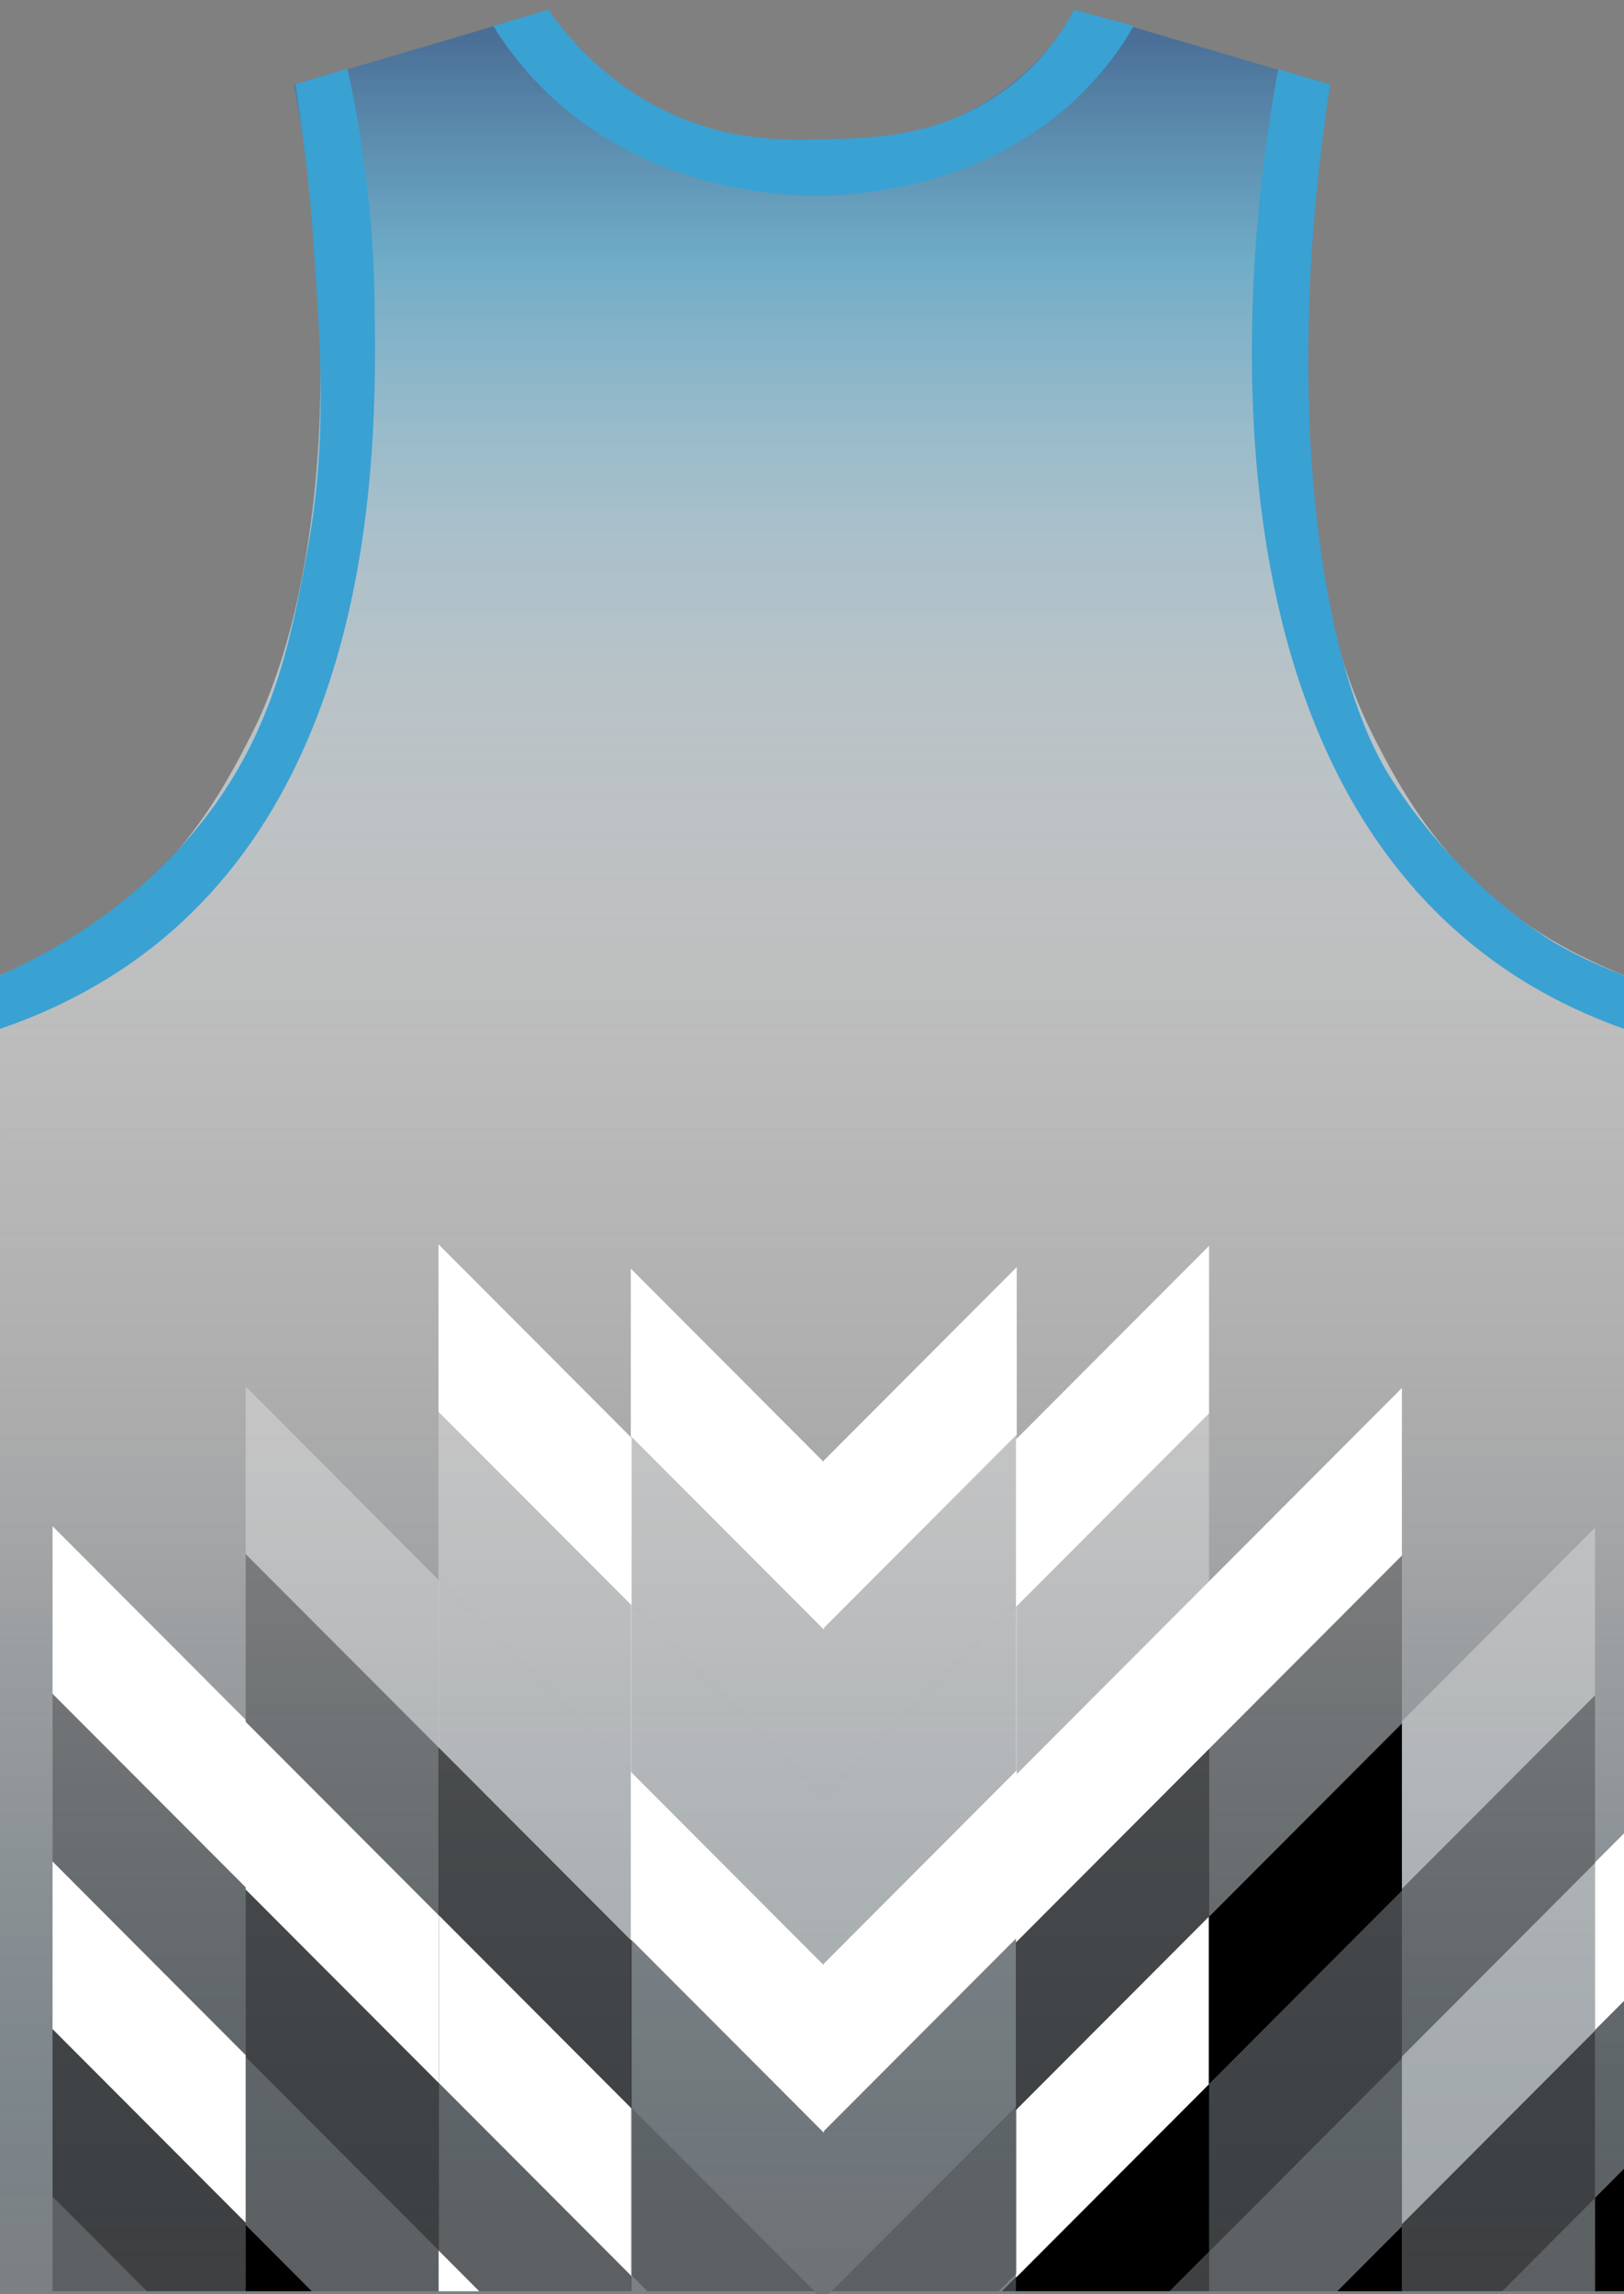 <?xml version="1.0" encoding="utf-8"?>
<!-- Generator: Adobe Illustrator 19.1.0, SVG Export Plug-In . SVG Version: 6.00 Build 0)  -->
<svg version="1.1" id="Layer_1" xmlns="http://www.w3.org/2000/svg" xmlns:xlink="http://www.w3.org/1999/xlink" x="0px" y="0px"
	 viewBox="0 0 500 706" style="enable-background:new 0 0 500 706;" xml:space="preserve">
<rect x="0" y="0" width="500" height="706" fill="#808080" stroke="none"/>
<style type="text/css">
	<![CDATA[
	@font-face{font-family:'codaheavy';src:url('/fonts/coda-heavy-webfont.woff') format('woff')}
	text{font-family:Impact,codaheavy,sans-serif}
	.Number.fill{fill:#000}
	.NumberOutline.stroke{fill:none;stroke:#777;stroke-width:2.5}
	.Colour1.fill{fill:#FFFFFF;}
	.NeckAndArmTrim.fill{fill:#3AA1D3;}
	.Gradient1.stopColor{stop-color:#3AA1D3;}
	.st0{fill:url(#SVGID_1_);}
	.st1{fill:#8DCDE5;}
	.st2{fill:#ECECEC;}
	.st8{fill:#D1EBF3;}
	.st3{fill:#F7F9FA;}
	.st4{fill:#F1F7F9;}
	.st6{fill:#FFFFFF;}
	.st5{fill:none;stroke:#221F1F;stroke-width:0.75;stroke-miterlimit:10;}
	.st7{fill:#3AA1D3;}
	]]>
</style>
<linearGradient id="SVGID_1_" gradientUnits="userSpaceOnUse" x1="250" y1="-51.087" x2="250" y2="767.154">
	<stop class="Gradient1 stopColor" offset="1.014270e-003" style="stop-color:#242E64; stop-opacity:1"/>
	<stop class="Gradient1 stopColor" offset="0.16" style="stop-color:#6BB4D4; stop-opacity:0.841"/>
	<stop class="Gradient1 stopColor" offset="0.178" style="stop-color:#7CBBD7; stop-opacity:0.822"/>
	<stop class="Gradient1 stopColor" offset="0.223" style="stop-color:#9FCBDF; stop-opacity:0.777"/>
	<stop class="Gradient1 stopColor" offset="0.272" style="stop-color:#BDD8E5; stop-opacity:0.729"/>
	<stop class="Gradient1 stopColor" offset="0.322" style="stop-color:#D3E2E9; stop-opacity:0.678"/>
	<stop class="Gradient1 stopColor" offset="0.377" style="stop-color:#E3E9EC; stop-opacity:0.623"/>
	<stop class="Gradient1 stopColor" offset="0.439" style="stop-color:#EDEEEE; stop-opacity:0.561"/>
	<stop class="Gradient1 stopColor" offset="0.521" style="stop-color:#F0EFEF; stop-opacity:0.479"/>
	<stop class="Gradient1 stopColor" offset="0.586" style="stop-color:#EDEDEE; stop-opacity:0.414"/>
	<stop class="Gradient1 stopColor" offset="0.644" style="stop-color:#E2E7EB; stop-opacity:0.356"/>
	<stop class="Gradient1 stopColor" offset="0.699" style="stop-color:#D0DDE5; stop-opacity:0.301"/>
	<stop class="Gradient1 stopColor" offset="0.752" style="stop-color:#B6CFDD; stop-opacity:0.248"/>
	<stop class="Gradient1 stopColor" offset="0.804" style="stop-color:#95BDD3; stop-opacity:0.196"/>
	<stop class="Gradient1 stopColor" offset="0.854" style="stop-color:#6EA7C7; stop-opacity:0.146"/>
	<stop class="Gradient1 stopColor" offset="0.87" style="stop-color:#5F9FC2; stop-opacity:0.13"/>
	<stop class="Gradient1 stopColor" offset="0.948" style="stop-color:#47769F; stop-opacity:0.052"/>
	<stop class="Gradient1 stopColor" offset="1" style="stop-color:#365986; stop-opacity:0"/>
</linearGradient>
<path class="st0" d="M0,705.15h500c0-135.01,0-270.02,0-405.02c-3.93-1.55-7.67-3.22-11.24-4.98c-3.52-1.67-7.35-3.65-11.36-6.06
	c-32.6-19.5-46.84-47.42-54.73-62.89c-20.03-39.27-29.26-111.84-13.08-199.99c-26.17-7.71-52.34-15.41-78.51-23.12
	c-1.45,2.51-3.76,6.18-7.11,10.31c-2.18,2.77-4.8,5.67-7.98,8.55c-0.87,0.78-1.75,1.53-2.64,2.25c-4.54,3.83-9.99,7.56-16.5,10.74
	c-18.15,8.86-34.64,8.6-46.85,8.32c-12.22,0.28-28.7,0.54-46.85-8.32c-6.5-3.18-11.95-6.91-16.5-10.74
	c-0.89-0.73-1.77-1.47-2.64-2.25c-3.18-2.87-5.8-5.78-7.98-8.55c-3.36-4.13-5.66-7.8-7.11-10.31
	c-26.17,7.71-52.34,15.41-78.51,23.12c16.18,88.16,6.95,160.72-13.08,199.99c-7.89,15.47-22.12,43.38-54.73,62.89
	c-4.01,2.4-7.84,4.39-11.36,6.05c-3.57,1.77-7.31,3.44-11.24,4.98C0,435.13,0,570.14,0,705.15z"/>
<polygon class="Gradient1 stopColor fill" style="fill-opacity:0.5;" points="194.47,597.36 135.01,537.77 135.01,589.34 194.47,648.92 "/>
<polygon class="Gradient1 stopColor fill" style="fill-opacity:0.5;" points="312.79,597.82 372.25,538.23 372.25,589.8 312.79,649.38 "/>
<polygon class="Gradient1 stopColor fill" style="fill-opacity:0.1;" points="253.58,655.98 313.04,596.39 313.04,647.96 253.68,707.45 253.68,708 194.22,648.42 194.22,596.85 
	253.58,656.34 "/>
<path class="Colour1 fill" style="fill-opacity:0.3" d="M312.79,494.61l59.46-59.58v51.56l-59.46,59.58V494.61z M194.47,494.15l-59.46-59.58v51.56l59.46,59.58V494.15z
	 M253.58,501.53l-59.37-59.49v51.56l59.46,59.58v-0.55l59.37-59.49v-51.56l-59.46,59.58V501.53z M135.1,486.29L75.64,426.7v51.56
	l59.46,59.58V486.29z"/>
<polygon class="Gradient1 stopColor fill" style="fill-opacity:0.5;" points="135.1,641.1 75.64,581.52 75.64,633.08 135.1,692.67 "/>
<polygon class="Gradient1 stopColor fill" style="fill-opacity:0.5;" points="372.16,641.56 431.62,581.98 431.62,633.54 372.16,693.13 "/>
<path class="Colour1 fill" style="fill-opacity:0.3" d="M253.58,552.77l59.46-59.58v51.56l-59.37,59.49v0.55l-59.46-59.58v-51.56l59.37,59.49V552.77z M194.47,545.75
	l-59.46-59.58v51.56l59.46,59.58V545.75z M431.62,684.51l59.46-59.58v-51.56l-59.46,59.58V684.51z M431.62,581.3l59.46-59.58v-51.56
	l-59.46,59.58V581.3z"/>
<line class="st5" x1="388.94" y1="148.24" x2="387.81" y2="148.68"/>
<polygon class="Gradient1 stopColor fill" style="fill-opacity:0.5;" points="491.08,624.97 431.62,684.55 431.62,705.15 462.52,705.15 491.08,676.53 "/>
<polygon class="Gradient1 stopColor fill" style="fill-opacity:0.5;" points="360.18,705.15 372.25,705.15 372.25,693.05 "/>
<polygon class="Gradient1 stopColor fill" style="fill-opacity:0.5;" points="308.48,705.15 313.04,705.15 313.04,700.57 "/>
<path class="Colour1 fill" d="M135.1,641.06l-59.46-59.58v-51.56l59.46,59.58V641.06z M372.16,538.31l59.46-59.58v-51.56l-59.46,59.58V538.31
	z M253.58,449.92l-59.37-59.49v51.56l59.46,59.58v-0.55l59.37-59.49v-51.56l-59.46,59.58V449.92z M312.79,494.57l59.46-59.58v-51.56
	L312.79,443V494.57z M194.47,442.54l-59.46-59.58v51.56l59.46,59.58V442.54z M253.58,604.74l-59.37-59.49v51.56l59.46,59.58v-0.55
	l59.37-59.49v-51.56l-59.46,59.58V604.74z M194.47,648.96l-59.46-59.58v51.56l59.46,59.58V648.96z M75.64,529.28l-59.46-59.58v51.56
	l59.46,59.58V529.28z M75.64,632.49L16.18,572.9v51.56l59.46,59.58V632.49z M312.79,700.99l59.46-59.58v-51.56l-59.46,59.58V700.99z
	 M312.79,597.78l59.46-59.58v-51.56l-59.46,59.58V597.78z M491.08,573.18v51.56l8.92-8.94c0-17.19,0-34.38,0-51.56L491.08,573.18z
	 M135.01,705.15h12.53l-12.53-12.56V705.15z"/>
<path class="Gradient1 stopColor fill stopColor fill" d="M372.16,589.96l59.46-59.58v51.56l-59.46,59.58V589.96z M491.08,676.39v28.75H500c0-12.56,0-25.13,0-37.69
	L491.08,676.39z M411.7,705.15h19.92v-19.96L411.7,705.15z M372.25,641.44l-59.46,59.58v4.12h47.35l12.11-12.14V641.44z
	 M75.64,705.15h20.37l-20.37-20.42V705.15z"/>
<polygon class="Gradient1 stopColor fill" style="fill-opacity:0.5;" points="16.18,624.51 16.18,676.07 45.19,705.15 75.64,705.15 75.64,684.09 "/>
<g>
	<polygon class="Gradient1 stopColor fill" style="fill-opacity:0.25;" points="75.64,580.88 16.18,521.3 16.18,572.86 75.64,632.45 	"/>
	<polygon class="Gradient1 stopColor fill" style="fill-opacity:0.25;" points="431.62,581.34 491.08,521.76 491.08,573.32 431.62,632.91 	"/>
	<polygon class="Gradient1 stopColor fill" style="fill-opacity:0.25;" points="372.16,538.35 431.62,478.77 431.62,530.33 372.16,589.92 	"/>
	<polygon class="Gradient1 stopColor fill" style="fill-opacity:0.25;" points="135.1,537.89 75.64,478.31 75.64,529.87 135.1,589.46 	"/>
	<path class="Gradient1 stopColor fill" style="fill-opacity:0.25;" d="M491.08,624.79v51.56l8.92-8.94c0-17.19,0-34.38,0-51.56L491.08,624.79z"/>
	<polygon class="Gradient1 stopColor fill" style="fill-opacity:0.25;" points="462.56,705.15 491.08,705.15 491.08,676.57 	"/>
	<polygon class="Gradient1 stopColor fill" style="fill-opacity:0.25;" points="431.62,633.58 372.16,693.17 372.16,705.15 411.66,705.15 431.62,685.15 	"/>
	<g>
		<polygon class="Gradient1 stopColor fill" style="fill-opacity:0.25;" points="194.22,648.46 194.22,700.02 199.33,705.15 250.79,705.15 		"/>
		<polygon class="Gradient1 stopColor fill" style="fill-opacity:0.25;" points="313.04,648 256.01,705.15 307.47,705.15 313.04,699.56 		"/>
	</g>
	<polygon class="Gradient1 stopColor fill" style="fill-opacity:0.25;" points="75.64,633.12 75.64,684.69 96.05,705.15 135.1,705.15 135.1,692.71 	"/>
	<polygon class="Gradient1 stopColor fill" style="fill-opacity:0.25;" points="135.01,640.98 135.01,692.55 147.58,705.15 194.47,705.15 194.47,700.57 	"/>
	<polygon class="Gradient1 stopColor fill" style="fill-opacity:0.25;" points="16.18,705.15 45.15,705.15 16.18,676.11 	"/>
</g>
<path class="NeckAndArmTrim fill" d="M0,316.64c10.47-3.56,26.35-10.05,42.57-21.83c75.09-54.56,73.4-161.65,72.75-202.37
	c-0.41-25.74-3.59-49.61-8.33-71.3l-15.96,4.73c1.81,11.64,4.09,28.66,5.52,49.32c2.33,33.7,4.25,61.39-2.04,95.04
	c-5.1,27.25-10.47,55.96-33.72,84.48C40.44,279.68,15.61,293.22,0,300.16V316.64z"/>
<path class="NeckAndArmTrim fill" d="M500,316.64c-13.83-4.9-25.58-11.01-35.6-17.72c-108-72.34-75.39-254.01-70.83-277.61L409.53,26
	c-15.68,101.74-1.74,181.18,18.49,213.19c21.61,34.2,50.58,50.94,50.58,50.94c8.77,5.07,16.53,8.23,21.41,10.04V316.64z"/>
<path class="NeckAndArmTrim fill" d="M349.05,8.01c-3.84,6.65-10.41,16.24-21.12,25.44c-28.64,24.6-63.88,26.62-75.73,26.73
	c-9.05,0.09-45.21-0.53-76.18-25.06c-12.2-9.66-19.74-19.98-24.14-27.11L168.8,3c6.34,9,21.88,28.05,48.96,36.16
	c14.19,4.25,26.41,3.95,35.74,3.73c14.35-0.35,32.24-0.78,49.9-11.18c14.06-8.28,22.46-19.64,27.35-28.71L349.05,8.01z"/>
<g id="BBodyLogos"></g>
</svg>

